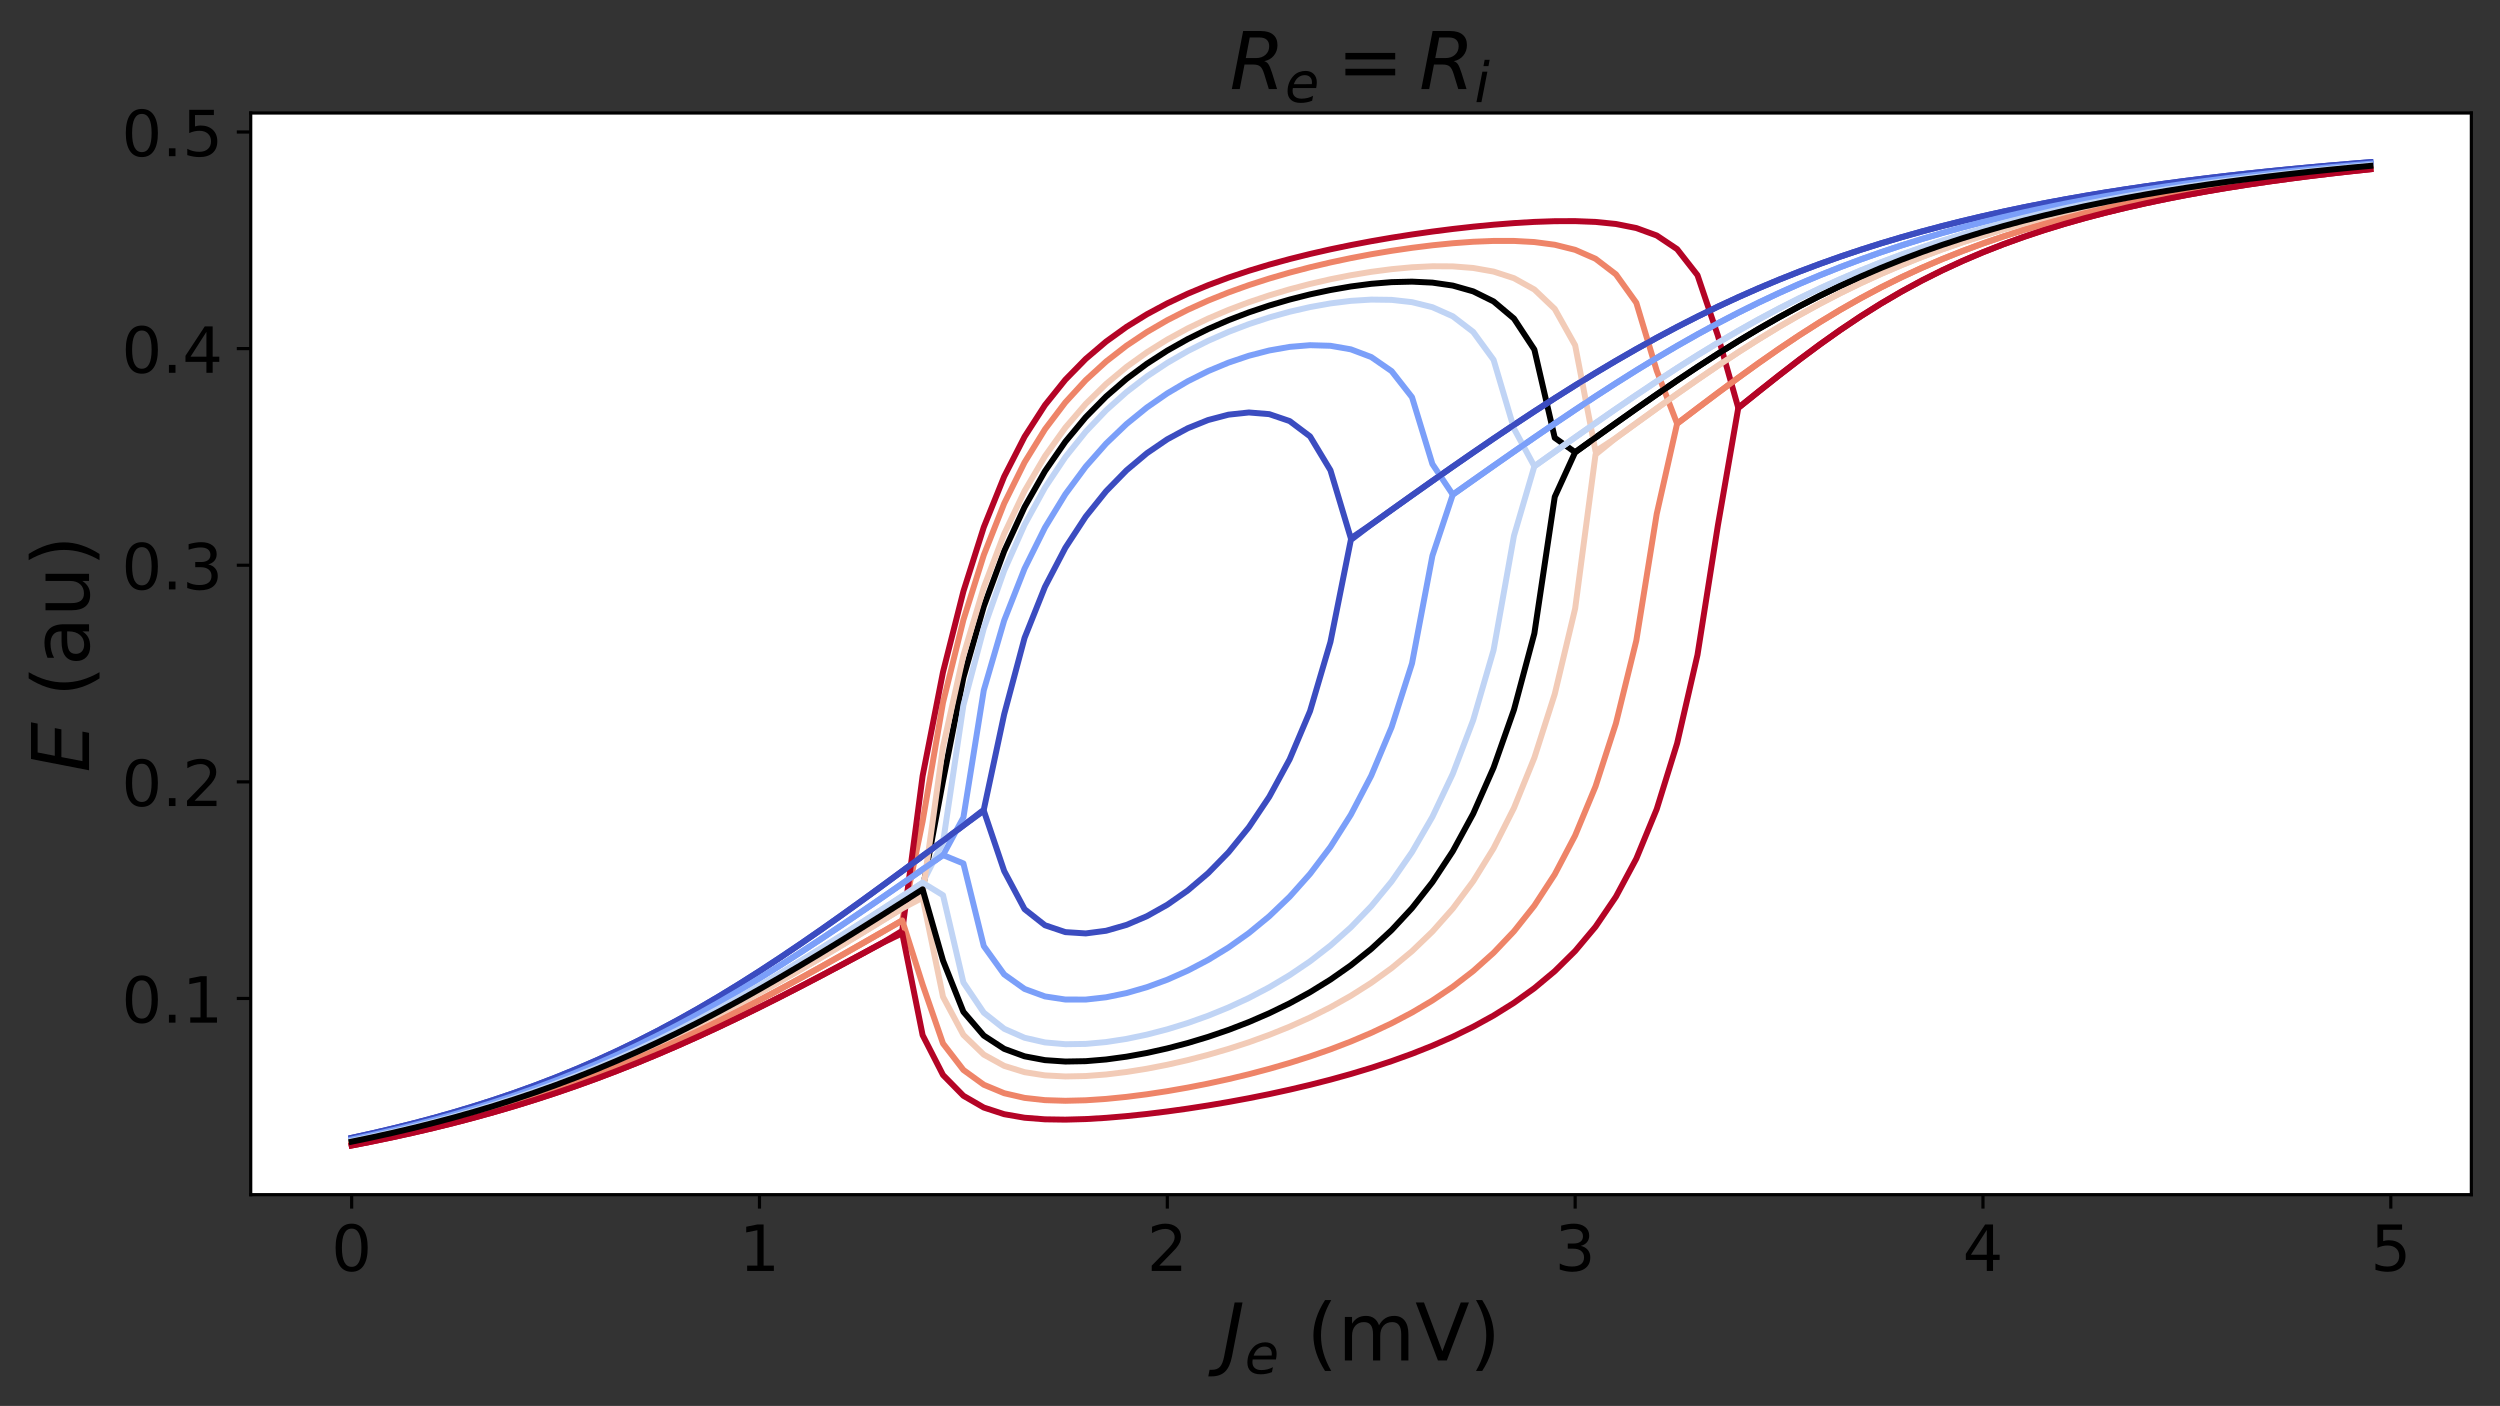 <?xml version="1.0" encoding="utf-8" standalone="no"?>
<!DOCTYPE svg PUBLIC "-//W3C//DTD SVG 1.1//EN"
  "http://www.w3.org/Graphics/SVG/1.1/DTD/svg11.dtd">
<!-- Created with matplotlib (https://matplotlib.org/) -->
<svg height="353.282pt" version="1.1" viewBox="0 0 628.201 353.282" width="628.201pt" xmlns="http://www.w3.org/2000/svg" xmlns:xlink="http://www.w3.org/1999/xlink">
 <rect x="0" y="0" width="628.201" height="353.282" fill="#333333" stroke="none"/>
 <defs>
  <style type="text/css">
*{stroke-linecap:butt;stroke-linejoin:round;}
  </style>
 </defs>
 <g id="figure_1">
  <g id="patch_1">
   <path d="M 0 353.282 
L 628.201 353.282 
L 628.201 0 
L 0 0 
z
" style="fill:none;"/>
  </g>
  <g id="axes_1">
   <g id="patch_2">
    <path d="M 63.001 300.197 
L 621.001 300.197 
L 621.001 28.397 
L 63.001 28.397 
z
" style="fill:#ffffff;"/>
   </g>
   <g id="matplotlib.axis_1">
    <g id="xtick_1">
     <g id="line2d_1">
      <defs>
       <path d="M 0 0 
L 0 3.5 
" id="m7f6b36866e" style="stroke:#000000;stroke-width:0.8;"/>
      </defs>
      <g>
       <use style="stroke:#000000;stroke-width:0.8;" x="88.365" xlink:href="#m7f6b36866e" y="300.197"/>
      </g>
     </g>
     <g id="text_1">
      <!-- 0 -->
      <defs>
       <path d="M 31.781 66.406 
Q 24.172 66.406 20.328 58.906 
Q 16.5 51.422 16.5 36.375 
Q 16.5 21.391 20.328 13.891 
Q 24.172 6.391 31.781 6.391 
Q 39.453 6.391 43.281 13.891 
Q 47.125 21.391 47.125 36.375 
Q 47.125 51.422 43.281 58.906 
Q 39.453 66.406 31.781 66.406 
z
M 31.781 74.219 
Q 44.047 74.219 50.516 64.516 
Q 56.984 54.828 56.984 36.375 
Q 56.984 17.969 50.516 8.266 
Q 44.047 -1.422 31.781 -1.422 
Q 19.531 -1.422 13.062 8.266 
Q 6.594 17.969 6.594 36.375 
Q 6.594 54.828 13.062 64.516 
Q 19.531 74.219 31.781 74.219 
z
" id="DejaVuSans-48"/>
      </defs>
      <g transform="translate(83.275 319.354)scale(0.16 -0.16)">
       <use xlink:href="#DejaVuSans-48"/>
      </g>
     </g>
    </g>
    <g id="xtick_2">
     <g id="line2d_2">
      <g>
       <use style="stroke:#000000;stroke-width:0.8;" x="190.844" xlink:href="#m7f6b36866e" y="300.197"/>
      </g>
     </g>
     <g id="text_2">
      <!-- 1 -->
      <defs>
       <path d="M 12.406 8.297 
L 28.516 8.297 
L 28.516 63.922 
L 10.984 60.406 
L 10.984 69.391 
L 28.422 72.906 
L 38.281 72.906 
L 38.281 8.297 
L 54.391 8.297 
L 54.391 0 
L 12.406 0 
z
" id="DejaVuSans-49"/>
      </defs>
      <g transform="translate(185.754 319.354)scale(0.16 -0.16)">
       <use xlink:href="#DejaVuSans-49"/>
      </g>
     </g>
    </g>
    <g id="xtick_3">
     <g id="line2d_3">
      <g>
       <use style="stroke:#000000;stroke-width:0.8;" x="293.324" xlink:href="#m7f6b36866e" y="300.197"/>
      </g>
     </g>
     <g id="text_3">
      <!-- 2 -->
      <defs>
       <path d="M 19.188 8.297 
L 53.609 8.297 
L 53.609 0 
L 7.328 0 
L 7.328 8.297 
Q 12.938 14.109 22.625 23.891 
Q 32.328 33.688 34.812 36.531 
Q 39.547 41.844 41.422 45.531 
Q 43.312 49.219 43.312 52.781 
Q 43.312 58.594 39.234 62.25 
Q 35.156 65.922 28.609 65.922 
Q 23.969 65.922 18.812 64.312 
Q 13.672 62.703 7.812 59.422 
L 7.812 69.391 
Q 13.766 71.781 18.938 73 
Q 24.125 74.219 28.422 74.219 
Q 39.75 74.219 46.484 68.547 
Q 53.219 62.891 53.219 53.422 
Q 53.219 48.922 51.531 44.891 
Q 49.859 40.875 45.406 35.406 
Q 44.188 33.984 37.641 27.219 
Q 31.109 20.453 19.188 8.297 
z
" id="DejaVuSans-50"/>
      </defs>
      <g transform="translate(288.234 319.354)scale(0.16 -0.16)">
       <use xlink:href="#DejaVuSans-50"/>
      </g>
     </g>
    </g>
    <g id="xtick_4">
     <g id="line2d_4">
      <g>
       <use style="stroke:#000000;stroke-width:0.8;" x="395.803" xlink:href="#m7f6b36866e" y="300.197"/>
      </g>
     </g>
     <g id="text_4">
      <!-- 3 -->
      <defs>
       <path d="M 40.578 39.312 
Q 47.656 37.797 51.625 33 
Q 55.609 28.219 55.609 21.188 
Q 55.609 10.406 48.188 4.484 
Q 40.766 -1.422 27.094 -1.422 
Q 22.516 -1.422 17.656 -0.516 
Q 12.797 0.391 7.625 2.203 
L 7.625 11.719 
Q 11.719 9.328 16.594 8.109 
Q 21.484 6.891 26.812 6.891 
Q 36.078 6.891 40.938 10.547 
Q 45.797 14.203 45.797 21.188 
Q 45.797 27.641 41.281 31.266 
Q 36.766 34.906 28.719 34.906 
L 20.219 34.906 
L 20.219 43.016 
L 29.109 43.016 
Q 36.375 43.016 40.234 45.922 
Q 44.094 48.828 44.094 54.297 
Q 44.094 59.906 40.109 62.906 
Q 36.141 65.922 28.719 65.922 
Q 24.656 65.922 20.016 65.031 
Q 15.375 64.156 9.812 62.312 
L 9.812 71.094 
Q 15.438 72.656 20.344 73.438 
Q 25.25 74.219 29.594 74.219 
Q 40.828 74.219 47.359 69.109 
Q 53.906 64.016 53.906 55.328 
Q 53.906 49.266 50.438 45.094 
Q 46.969 40.922 40.578 39.312 
z
" id="DejaVuSans-51"/>
      </defs>
      <g transform="translate(390.713 319.354)scale(0.16 -0.16)">
       <use xlink:href="#DejaVuSans-51"/>
      </g>
     </g>
    </g>
    <g id="xtick_5">
     <g id="line2d_5">
      <g>
       <use style="stroke:#000000;stroke-width:0.8;" x="498.282" xlink:href="#m7f6b36866e" y="300.197"/>
      </g>
     </g>
     <g id="text_5">
      <!-- 4 -->
      <defs>
       <path d="M 37.797 64.312 
L 12.891 25.391 
L 37.797 25.391 
z
M 35.203 72.906 
L 47.609 72.906 
L 47.609 25.391 
L 58.016 25.391 
L 58.016 17.188 
L 47.609 17.188 
L 47.609 0 
L 37.797 0 
L 37.797 17.188 
L 4.891 17.188 
L 4.891 26.703 
z
" id="DejaVuSans-52"/>
      </defs>
      <g transform="translate(493.192 319.354)scale(0.16 -0.16)">
       <use xlink:href="#DejaVuSans-52"/>
      </g>
     </g>
    </g>
    <g id="xtick_6">
     <g id="line2d_6">
      <g>
       <use style="stroke:#000000;stroke-width:0.8;" x="600.762" xlink:href="#m7f6b36866e" y="300.197"/>
      </g>
     </g>
     <g id="text_6">
      <!-- 5 -->
      <defs>
       <path d="M 10.797 72.906 
L 49.516 72.906 
L 49.516 64.594 
L 19.828 64.594 
L 19.828 46.734 
Q 21.969 47.469 24.109 47.828 
Q 26.266 48.188 28.422 48.188 
Q 40.625 48.188 47.75 41.5 
Q 54.891 34.812 54.891 23.391 
Q 54.891 11.625 47.562 5.094 
Q 40.234 -1.422 26.906 -1.422 
Q 22.312 -1.422 17.547 -0.641 
Q 12.797 0.141 7.719 1.703 
L 7.719 11.625 
Q 12.109 9.234 16.797 8.062 
Q 21.484 6.891 26.703 6.891 
Q 35.156 6.891 40.078 11.328 
Q 45.016 15.766 45.016 23.391 
Q 45.016 31 40.078 35.438 
Q 35.156 39.891 26.703 39.891 
Q 22.75 39.891 18.812 39.016 
Q 14.891 38.141 10.797 36.281 
z
" id="DejaVuSans-53"/>
      </defs>
      <g transform="translate(595.672 319.354)scale(0.16 -0.16)">
       <use xlink:href="#DejaVuSans-53"/>
      </g>
     </g>
    </g>
    <g id="text_7">
     <!-- $J_e$ (mV) -->
     <defs>
      <path d="M 16.703 72.906 
L 26.609 72.906 
L 13.375 5.078 
Q 10.797 -8.156 4.656 -14.078 
Q -1.469 -20.016 -12.5 -20.016 
L -16.406 -20.016 
L -14.797 -11.719 
L -11.719 -11.719 
Q -5.125 -11.719 -1.703 -7.953 
Q 1.703 -4.203 3.516 5.078 
z
" id="DejaVuSans-Oblique-74"/>
      <path d="M 48.094 32.234 
Q 48.25 33.016 48.312 33.844 
Q 48.391 34.672 48.391 35.5 
Q 48.391 41.453 44.891 44.922 
Q 41.406 48.391 35.406 48.391 
Q 28.719 48.391 23.578 44.156 
Q 18.453 39.938 15.828 32.172 
z
M 55.906 25.203 
L 14.109 25.203 
Q 13.812 23.344 13.719 22.266 
Q 13.625 21.188 13.625 20.406 
Q 13.625 13.625 17.797 9.906 
Q 21.969 6.203 29.594 6.203 
Q 35.453 6.203 40.672 7.516 
Q 45.906 8.844 50.391 11.375 
L 48.688 2.484 
Q 43.844 0.531 38.688 -0.438 
Q 33.547 -1.422 28.219 -1.422 
Q 16.844 -1.422 10.719 4.016 
Q 4.594 9.469 4.594 19.484 
Q 4.594 28.031 7.641 35.375 
Q 10.688 42.719 16.609 48.484 
Q 20.406 52.094 25.656 54.047 
Q 30.906 56 36.812 56 
Q 46.094 56 51.578 50.438 
Q 57.078 44.875 57.078 35.5 
Q 57.078 33.25 56.781 30.688 
Q 56.5 28.125 55.906 25.203 
z
" id="DejaVuSans-Oblique-101"/>
      <path id="DejaVuSans-32"/>
      <path d="M 31 75.875 
Q 24.469 64.656 21.281 53.656 
Q 18.109 42.672 18.109 31.391 
Q 18.109 20.125 21.312 9.062 
Q 24.516 -2 31 -13.188 
L 23.188 -13.188 
Q 15.875 -1.703 12.234 9.375 
Q 8.594 20.453 8.594 31.391 
Q 8.594 42.281 12.203 53.312 
Q 15.828 64.359 23.188 75.875 
z
" id="DejaVuSans-40"/>
      <path d="M 52 44.188 
Q 55.375 50.25 60.062 53.125 
Q 64.75 56 71.094 56 
Q 79.641 56 84.281 50.016 
Q 88.922 44.047 88.922 33.016 
L 88.922 0 
L 79.891 0 
L 79.891 32.719 
Q 79.891 40.578 77.094 44.375 
Q 74.312 48.188 68.609 48.188 
Q 61.625 48.188 57.562 43.547 
Q 53.516 38.922 53.516 30.906 
L 53.516 0 
L 44.484 0 
L 44.484 32.719 
Q 44.484 40.625 41.703 44.406 
Q 38.922 48.188 33.109 48.188 
Q 26.219 48.188 22.156 43.531 
Q 18.109 38.875 18.109 30.906 
L 18.109 0 
L 9.078 0 
L 9.078 54.688 
L 18.109 54.688 
L 18.109 46.188 
Q 21.188 51.219 25.484 53.609 
Q 29.781 56 35.688 56 
Q 41.656 56 45.828 52.969 
Q 50 49.953 52 44.188 
z
" id="DejaVuSans-109"/>
      <path d="M 28.609 0 
L 0.781 72.906 
L 11.078 72.906 
L 34.188 11.531 
L 57.328 72.906 
L 67.578 72.906 
L 39.797 0 
z
" id="DejaVuSans-86"/>
      <path d="M 8.016 75.875 
L 15.828 75.875 
Q 23.141 64.359 26.781 53.312 
Q 30.422 42.281 30.422 31.391 
Q 30.422 20.453 26.781 9.375 
Q 23.141 -1.703 15.828 -13.188 
L 8.016 -13.188 
Q 14.5 -2 17.703 9.062 
Q 20.906 20.125 20.906 31.391 
Q 20.906 42.672 17.703 53.656 
Q 14.5 64.656 8.016 75.875 
z
" id="DejaVuSans-41"/>
     </defs>
     <g transform="translate(306.901 341.882)scale(0.2 -0.2)">
      <use transform="translate(0 0.125)" xlink:href="#DejaVuSans-Oblique-74"/>
      <use transform="translate(29.492 -16.281)scale(0.7)" xlink:href="#DejaVuSans-Oblique-101"/>
      <use transform="translate(75.293 0.125)" xlink:href="#DejaVuSans-32"/>
      <use transform="translate(107.08 0.125)" xlink:href="#DejaVuSans-40"/>
      <use transform="translate(146.094 0.125)" xlink:href="#DejaVuSans-109"/>
      <use transform="translate(243.506 0.125)" xlink:href="#DejaVuSans-86"/>
      <use transform="translate(311.914 0.125)" xlink:href="#DejaVuSans-41"/>
     </g>
    </g>
   </g>
   <g id="matplotlib.axis_2">
    <g id="ytick_1">
     <g id="line2d_7">
      <defs>
       <path d="M 0 0 
L -3.5 0 
" id="mbf0930f984" style="stroke:#000000;stroke-width:0.8;"/>
      </defs>
      <g>
       <use style="stroke:#000000;stroke-width:0.8;" x="63.001" xlink:href="#mbf0930f984" y="250.894"/>
      </g>
     </g>
     <g id="text_8">
      <!-- 0.1 -->
      <defs>
       <path d="M 10.688 12.406 
L 21 12.406 
L 21 0 
L 10.688 0 
z
" id="DejaVuSans-46"/>
      </defs>
      <g transform="translate(30.556 256.972)scale(0.16 -0.16)">
       <use xlink:href="#DejaVuSans-48"/>
       <use x="63.623" xlink:href="#DejaVuSans-46"/>
       <use x="95.41" xlink:href="#DejaVuSans-49"/>
      </g>
     </g>
    </g>
    <g id="ytick_2">
     <g id="line2d_8">
      <g>
       <use style="stroke:#000000;stroke-width:0.8;" x="63.001" xlink:href="#mbf0930f984" y="196.462"/>
      </g>
     </g>
     <g id="text_9">
      <!-- 0.2 -->
      <g transform="translate(30.556 202.541)scale(0.16 -0.16)">
       <use xlink:href="#DejaVuSans-48"/>
       <use x="63.623" xlink:href="#DejaVuSans-46"/>
       <use x="95.41" xlink:href="#DejaVuSans-50"/>
      </g>
     </g>
    </g>
    <g id="ytick_3">
     <g id="line2d_9">
      <g>
       <use style="stroke:#000000;stroke-width:0.8;" x="63.001" xlink:href="#mbf0930f984" y="142.031"/>
      </g>
     </g>
     <g id="text_10">
      <!-- 0.3 -->
      <g transform="translate(30.556 148.11)scale(0.16 -0.16)">
       <use xlink:href="#DejaVuSans-48"/>
       <use x="63.623" xlink:href="#DejaVuSans-46"/>
       <use x="95.41" xlink:href="#DejaVuSans-51"/>
      </g>
     </g>
    </g>
    <g id="ytick_4">
     <g id="line2d_10">
      <g>
       <use style="stroke:#000000;stroke-width:0.8;" x="63.001" xlink:href="#mbf0930f984" y="87.6"/>
      </g>
     </g>
     <g id="text_11">
      <!-- 0.4 -->
      <g transform="translate(30.556 93.679)scale(0.16 -0.16)">
       <use xlink:href="#DejaVuSans-48"/>
       <use x="63.623" xlink:href="#DejaVuSans-46"/>
       <use x="95.41" xlink:href="#DejaVuSans-52"/>
      </g>
     </g>
    </g>
    <g id="ytick_5">
     <g id="line2d_11">
      <g>
       <use style="stroke:#000000;stroke-width:0.8;" x="63.001" xlink:href="#mbf0930f984" y="33.169"/>
      </g>
     </g>
     <g id="text_12">
      <!-- 0.5 -->
      <g transform="translate(30.556 39.248)scale(0.16 -0.16)">
       <use xlink:href="#DejaVuSans-48"/>
       <use x="63.623" xlink:href="#DejaVuSans-46"/>
       <use x="95.41" xlink:href="#DejaVuSans-53"/>
      </g>
     </g>
    </g>
    <g id="text_13">
     <!-- $E$ (au) -->
     <defs>
      <path d="M 16.891 72.906 
L 62.984 72.906 
L 61.375 64.594 
L 25.094 64.594 
L 20.906 43.016 
L 55.719 43.016 
L 54.109 34.719 
L 19.281 34.719 
L 14.203 8.297 
L 51.312 8.297 
L 49.703 0 
L 2.688 0 
z
" id="DejaVuSans-Oblique-69"/>
      <path d="M 34.281 27.484 
Q 23.391 27.484 19.188 25 
Q 14.984 22.516 14.984 16.5 
Q 14.984 11.719 18.141 8.906 
Q 21.297 6.109 26.703 6.109 
Q 34.188 6.109 38.703 11.406 
Q 43.219 16.703 43.219 25.484 
L 43.219 27.484 
z
M 52.203 31.203 
L 52.203 0 
L 43.219 0 
L 43.219 8.297 
Q 40.141 3.328 35.547 0.953 
Q 30.953 -1.422 24.312 -1.422 
Q 15.922 -1.422 10.953 3.297 
Q 6 8.016 6 15.922 
Q 6 25.141 12.172 29.828 
Q 18.359 34.516 30.609 34.516 
L 43.219 34.516 
L 43.219 35.406 
Q 43.219 41.609 39.141 45 
Q 35.062 48.391 27.688 48.391 
Q 23 48.391 18.547 47.266 
Q 14.109 46.141 10.016 43.891 
L 10.016 52.203 
Q 14.938 54.109 19.578 55.047 
Q 24.219 56 28.609 56 
Q 40.484 56 46.344 49.844 
Q 52.203 43.703 52.203 31.203 
z
" id="DejaVuSans-97"/>
      <path d="M 8.5 21.578 
L 8.5 54.688 
L 17.484 54.688 
L 17.484 21.922 
Q 17.484 14.156 20.5 10.266 
Q 23.531 6.391 29.594 6.391 
Q 36.859 6.391 41.078 11.031 
Q 45.312 15.672 45.312 23.688 
L 45.312 54.688 
L 54.297 54.688 
L 54.297 0 
L 45.312 0 
L 45.312 8.406 
Q 42.047 3.422 37.719 1 
Q 33.406 -1.422 27.688 -1.422 
Q 18.266 -1.422 13.375 4.438 
Q 8.5 10.297 8.5 21.578 
z
M 31.109 56 
z
" id="DejaVuSans-117"/>
     </defs>
     <g transform="translate(22.397 194.097)rotate(-90)scale(0.2 -0.2)">
      <use transform="translate(0 0.125)" xlink:href="#DejaVuSans-Oblique-69"/>
      <use transform="translate(63.184 0.125)" xlink:href="#DejaVuSans-32"/>
      <use transform="translate(94.971 0.125)" xlink:href="#DejaVuSans-40"/>
      <use transform="translate(133.984 0.125)" xlink:href="#DejaVuSans-97"/>
      <use transform="translate(195.264 0.125)" xlink:href="#DejaVuSans-117"/>
      <use transform="translate(258.643 0.125)" xlink:href="#DejaVuSans-41"/>
     </g>
    </g>
   </g>
   <g id="line2d_12">
    <path clip-path="url(#pc7393e8e75)" d="M 88.365 286.878 
L 93.489 285.809 
L 98.613 284.674 
L 103.737 283.468 
L 108.861 282.187 
L 113.985 280.827 
L 119.109 279.383 
L 124.233 277.85 
L 129.357 276.225 
L 134.481 274.502 
L 139.605 272.678 
L 144.729 270.75 
L 149.852 268.714 
L 154.976 266.569 
L 160.1 264.314 
L 165.224 261.948 
L 170.348 259.474 
L 175.472 256.894 
L 180.596 254.213 
L 185.72 251.436 
L 190.844 248.57 
L 195.968 245.623 
L 201.092 242.604 
L 206.216 239.522 
L 211.34 236.385 
L 216.464 233.203 
L 221.588 229.984 
L 226.712 226.736 
L 231.836 223.457 
L 236.96 196.199 
L 242.084 170.261 
L 247.208 152.383 
L 252.332 138.499 
L 257.456 127.4 
L 262.58 118.391 
L 267.704 110.985 
L 272.828 104.82 
L 277.952 99.625 
L 283.076 95.2 
L 288.2 91.393 
L 293.324 88.091 
L 298.448 85.209 
L 303.571 82.68 
L 308.695 80.454 
L 313.819 78.494 
L 318.943 76.772 
L 324.067 75.268 
L 329.191 73.971 
L 334.315 72.876 
L 339.439 71.986 
L 344.563 71.317 
L 349.687 70.896 
L 354.811 70.77 
L 359.935 71.016 
L 365.059 71.76 
L 370.183 73.214 
L 375.307 75.742 
L 380.431 80.05 
L 385.555 87.842 
L 390.679 110.014 
L 395.803 113.638 
L 400.927 109.959 
L 406.051 106.302 
L 411.175 102.681 
L 416.299 99.114 
L 421.423 95.616 
L 426.547 92.206 
L 431.671 88.898 
L 436.795 85.709 
L 441.919 82.649 
L 447.043 79.729 
L 452.167 76.953 
L 457.291 74.325 
L 462.414 71.846 
L 467.538 69.513 
L 472.662 67.322 
L 477.786 65.268 
L 482.91 63.344 
L 488.034 61.545 
L 493.158 59.862 
L 498.282 58.288 
L 503.406 56.817 
L 508.53 55.441 
L 513.654 54.154 
L 518.778 52.95 
L 523.902 51.822 
L 529.026 50.766 
L 534.15 49.776 
L 539.274 48.848 
L 544.398 47.977 
L 549.522 47.16 
L 554.646 46.392 
L 559.77 45.67 
L 564.894 44.991 
L 570.018 44.353 
L 575.142 43.751 
L 580.266 43.185 
L 585.39 42.652 
L 590.514 42.149 
L 595.638 41.675 
" style="fill:none;stroke:#000000;stroke-linecap:square;stroke-width:1.5;"/>
   </g>
   <g id="line2d_13">
    <path clip-path="url(#pc7393e8e75)" d="M 88.365 285.918 
L 93.489 284.787 
L 98.613 283.585 
L 103.737 282.306 
L 108.861 280.945 
L 113.985 279.497 
L 119.109 277.957 
L 124.233 276.319 
L 129.357 274.577 
L 134.481 272.725 
L 139.605 270.758 
L 144.729 268.67 
L 149.852 266.457 
L 154.976 264.114 
L 160.1 261.64 
L 165.224 259.031 
L 170.348 256.288 
L 175.472 253.412 
L 180.596 250.406 
L 185.72 247.276 
L 190.844 244.029 
L 195.968 240.673 
L 201.092 237.22 
L 206.216 233.68 
L 211.34 230.065 
L 216.464 226.387 
L 221.588 222.657 
L 226.712 218.888 
L 231.836 215.087 
L 236.96 211.266 
L 242.084 207.429 
L 247.208 203.464 
L 252.332 179.481 
L 257.456 160.284 
L 262.58 147.457 
L 267.704 137.644 
L 272.828 129.807 
L 277.952 123.424 
L 283.076 118.181 
L 288.2 113.877 
L 293.324 110.38 
L 298.448 107.614 
L 303.571 105.547 
L 308.695 104.198 
L 313.819 103.646 
L 318.943 104.065 
L 324.067 105.807 
L 329.191 109.659 
L 334.315 118.166 
L 339.439 135.262 
L 344.563 131.78 
L 349.687 128.108 
L 354.811 124.46 
L 359.935 120.84 
L 365.059 117.253 
L 370.183 113.706 
L 375.307 110.206 
L 380.431 106.762 
L 385.555 103.381 
L 390.679 100.072 
L 395.803 96.843 
L 400.927 93.703 
L 406.051 90.658 
L 411.175 87.715 
L 416.299 84.879 
L 421.423 82.156 
L 426.547 79.547 
L 431.671 77.054 
L 436.795 74.678 
L 441.919 72.418 
L 447.043 70.273 
L 452.167 68.239 
L 457.291 66.313 
L 462.414 64.492 
L 467.538 62.771 
L 472.662 61.147 
L 477.786 59.614 
L 482.91 58.168 
L 488.034 56.804 
L 493.158 55.519 
L 498.282 54.307 
L 503.406 53.164 
L 508.53 52.087 
L 513.654 51.071 
L 518.778 50.113 
L 523.902 49.209 
L 529.026 48.356 
L 534.15 47.552 
L 539.274 46.792 
L 544.398 46.075 
L 549.522 45.398 
L 554.646 44.759 
L 559.77 44.154 
L 564.894 43.583 
L 570.018 43.043 
L 575.142 42.533 
L 580.266 42.05 
L 585.39 41.593 
L 590.514 41.161 
L 595.638 40.751 
" style="fill:none;stroke:#3b4cc0;stroke-linecap:square;stroke-width:1.5;"/>
   </g>
   <g id="line2d_14">
    <path clip-path="url(#pc7393e8e75)" d="M 88.365 286.3 
L 93.489 285.193 
L 98.613 284.017 
L 103.737 282.767 
L 108.861 281.437 
L 113.985 280.023 
L 119.109 278.52 
L 124.233 276.923 
L 129.357 275.226 
L 134.481 273.424 
L 139.605 271.513 
L 144.729 269.487 
L 149.852 267.343 
L 154.976 265.078 
L 160.1 262.689 
L 165.224 260.176 
L 170.348 257.54 
L 175.472 254.781 
L 180.596 251.906 
L 185.72 248.917 
L 190.844 245.825 
L 195.968 242.635 
L 201.092 239.359 
L 206.216 236.007 
L 211.34 232.589 
L 216.464 229.115 
L 221.588 225.597 
L 226.712 222.043 
L 231.836 218.462 
L 236.96 214.861 
L 242.084 205.419 
L 247.208 173.45 
L 252.332 155.905 
L 257.456 142.873 
L 262.58 132.563 
L 267.704 124.181 
L 272.828 117.249 
L 277.952 111.448 
L 283.076 106.548 
L 288.2 102.384 
L 293.324 98.836 
L 298.448 95.813 
L 303.571 93.256 
L 308.695 91.123 
L 313.819 89.393 
L 318.943 88.066 
L 324.067 87.164 
L 329.191 86.74 
L 334.315 86.89 
L 339.439 87.782 
L 344.563 89.714 
L 349.687 93.26 
L 354.811 99.809 
L 359.935 116.61 
L 365.059 124.289 
L 370.183 120.665 
L 375.307 117.06 
L 380.431 113.48 
L 385.555 109.934 
L 390.679 106.431 
L 395.803 102.982 
L 400.927 99.598 
L 406.051 96.29 
L 411.175 93.068 
L 416.299 89.944 
L 421.423 86.925 
L 426.547 84.019 
L 431.671 81.232 
L 436.795 78.569 
L 441.919 76.031 
L 447.043 73.62 
L 452.167 71.333 
L 457.291 69.17 
L 462.414 67.127 
L 467.538 65.2 
L 472.662 63.384 
L 477.786 61.675 
L 482.91 60.066 
L 488.034 58.554 
L 493.158 57.131 
L 498.282 55.794 
L 503.406 54.536 
L 508.53 53.354 
L 513.654 52.242 
L 518.778 51.196 
L 523.902 50.212 
L 529.026 49.286 
L 534.15 48.413 
L 539.274 47.592 
L 544.398 46.818 
L 549.522 46.089 
L 554.646 45.402 
L 559.77 44.753 
L 564.894 44.142 
L 570.018 43.564 
L 575.142 43.019 
L 580.266 42.504 
L 585.39 42.018 
L 590.514 41.558 
L 595.638 41.124 
" style="fill:none;stroke:#7b9ff9;stroke-linecap:square;stroke-width:1.5;"/>
   </g>
   <g id="line2d_15">
    <path clip-path="url(#pc7393e8e75)" d="M 88.365 286.685 
L 93.489 285.603 
L 98.613 284.454 
L 103.737 283.233 
L 108.861 281.936 
L 113.985 280.558 
L 119.109 279.093 
L 124.233 277.539 
L 129.357 275.889 
L 134.481 274.14 
L 139.605 272.286 
L 144.729 270.325 
L 149.852 268.253 
L 154.976 266.068 
L 160.1 263.767 
L 165.224 261.353 
L 170.348 258.824 
L 175.472 256.185 
L 180.596 253.439 
L 185.72 250.592 
L 190.844 247.652 
L 195.968 244.626 
L 201.092 241.522 
L 206.216 238.352 
L 211.34 235.124 
L 216.464 231.847 
L 221.588 228.531 
L 226.712 225.183 
L 231.836 221.811 
L 236.96 211.699 
L 242.084 177.232 
L 247.208 157.916 
L 252.332 143.38 
L 257.456 131.86 
L 262.58 122.529 
L 267.704 114.859 
L 272.828 108.472 
L 277.952 103.092 
L 283.076 98.512 
L 288.2 94.58 
L 293.324 91.18 
L 298.448 88.225 
L 303.571 85.649 
L 308.695 83.402 
L 313.819 81.449 
L 318.943 79.766 
L 324.067 78.337 
L 329.191 77.16 
L 334.315 76.24 
L 339.439 75.601 
L 344.563 75.282 
L 349.687 75.352 
L 354.811 75.927 
L 359.935 77.193 
L 365.059 79.479 
L 370.183 83.402 
L 375.307 90.412 
L 380.431 107.7 
L 385.555 117.172 
L 390.679 113.528 
L 395.803 109.902 
L 400.927 106.305 
L 406.051 102.752 
L 411.175 99.256 
L 416.299 95.831 
L 421.423 92.493 
L 426.547 89.256 
L 431.671 86.131 
L 436.795 83.129 
L 441.919 80.258 
L 447.043 77.523 
L 452.167 74.928 
L 457.291 72.472 
L 462.414 70.154 
L 467.538 67.972 
L 472.662 65.92 
L 477.786 63.994 
L 482.91 62.187 
L 488.034 60.493 
L 493.158 58.906 
L 498.282 57.418 
L 503.406 56.025 
L 508.53 54.719 
L 513.654 53.495 
L 518.778 52.348 
L 523.902 51.271 
L 529.026 50.261 
L 534.15 49.313 
L 539.274 48.423 
L 544.398 47.586 
L 549.522 46.799 
L 554.646 46.059 
L 559.77 45.363 
L 564.894 44.707 
L 570.018 44.09 
L 575.142 43.508 
L 580.266 42.959 
L 585.39 42.442 
L 590.514 41.954 
L 595.638 41.493 
" style="fill:none;stroke:#c0d4f5;stroke-linecap:square;stroke-width:1.5;"/>
   </g>
   <g id="line2d_16">
    <path clip-path="url(#pc7393e8e75)" d="M 88.365 287.071 
L 93.489 286.015 
L 98.613 284.894 
L 103.737 283.703 
L 108.861 282.439 
L 113.985 281.097 
L 119.109 279.673 
L 124.233 278.163 
L 129.357 276.562 
L 134.481 274.866 
L 139.605 273.073 
L 144.729 271.178 
L 149.852 269.179 
L 154.976 267.074 
L 160.1 264.863 
L 165.224 262.547 
L 170.348 260.127 
L 175.472 257.606 
L 180.596 254.988 
L 185.72 252.28 
L 190.844 249.488 
L 195.968 246.619 
L 201.092 243.682 
L 206.216 240.686 
L 211.34 237.639 
L 216.464 234.549 
L 221.588 231.424 
L 226.712 228.272 
L 231.836 224.629 
L 236.96 187.621 
L 242.084 164.668 
L 247.208 147.605 
L 252.332 134.152 
L 257.456 123.369 
L 262.58 114.626 
L 267.704 107.452 
L 272.828 101.489 
L 277.952 96.471 
L 283.076 92.196 
L 288.2 88.517 
L 293.324 85.321 
L 298.448 82.523 
L 303.571 80.058 
L 308.695 77.877 
L 313.819 75.942 
L 318.943 74.222 
L 324.067 72.697 
L 329.191 71.35 
L 334.315 70.171 
L 339.439 69.157 
L 344.563 68.309 
L 349.687 67.637 
L 354.811 67.158 
L 359.935 66.907 
L 365.059 66.936 
L 370.183 67.334 
L 375.307 68.242 
L 380.431 69.904 
L 385.555 72.749 
L 390.679 77.631 
L 395.803 86.771 
L 400.927 113.4 
L 406.051 110.057 
L 411.175 106.329 
L 416.299 102.631 
L 421.423 98.981 
L 426.547 95.399 
L 431.671 91.905 
L 436.795 88.519 
L 441.919 85.257 
L 447.043 82.133 
L 452.167 79.158 
L 457.291 76.339 
L 462.414 73.678 
L 467.538 71.176 
L 472.662 68.828 
L 477.786 66.631 
L 482.91 64.577 
L 488.034 62.659 
L 493.158 60.87 
L 498.282 59.201 
L 503.406 57.644 
L 508.53 56.192 
L 513.654 54.836 
L 518.778 53.57 
L 523.902 52.388 
L 529.026 51.282 
L 534.15 50.248 
L 539.274 49.28 
L 544.398 48.373 
L 549.522 47.523 
L 554.646 46.725 
L 559.77 45.977 
L 564.894 45.274 
L 570.018 44.614 
L 575.142 43.993 
L 580.266 43.409 
L 585.39 42.859 
L 590.514 42.341 
L 595.638 41.853 
" style="fill:none;stroke:#f2cbb7;stroke-linecap:square;stroke-width:1.5;"/>
   </g>
   <g id="line2d_17">
    <path clip-path="url(#pc7393e8e75)" d="M 88.365 287.457 
L 93.489 286.427 
L 98.613 285.335 
L 103.737 284.175 
L 108.861 282.945 
L 113.985 281.64 
L 119.109 280.257 
L 124.233 278.792 
L 129.357 277.24 
L 134.481 275.6 
L 139.605 273.866 
L 144.729 272.038 
L 149.852 270.112 
L 154.976 268.089 
L 160.1 265.967 
L 165.224 263.749 
L 170.348 261.435 
L 175.472 259.03 
L 180.596 256.537 
L 185.72 253.963 
L 190.844 251.313 
L 195.968 248.596 
L 201.092 245.818 
L 206.216 242.987 
L 211.34 240.111 
L 216.464 237.197 
L 221.588 234.253 
L 226.712 231.283 
L 231.836 206.404 
L 236.96 176.54 
L 242.084 155.769 
L 247.208 139.466 
L 252.332 126.511 
L 257.456 116.178 
L 262.58 107.87 
L 267.704 101.105 
L 272.828 95.517 
L 277.952 90.833 
L 283.076 86.854 
L 288.2 83.432 
L 293.324 80.457 
L 298.448 77.846 
L 303.571 75.537 
L 308.695 73.482 
L 313.819 71.643 
L 318.943 69.991 
L 324.067 68.502 
L 329.191 67.159 
L 334.315 65.949 
L 339.439 64.86 
L 344.563 63.887 
L 349.687 63.024 
L 354.811 62.273 
L 359.935 61.636 
L 365.059 61.122 
L 370.183 60.748 
L 375.307 60.54 
L 380.431 60.542 
L 385.555 60.823 
L 390.679 61.501 
L 395.803 62.779 
L 400.927 65.024 
L 406.051 68.936 
L 411.175 76.087 
L 416.299 93.136 
L 421.423 106.454 
L 426.547 102.564 
L 431.671 98.711 
L 436.795 94.922 
L 441.919 91.227 
L 447.043 87.652 
L 452.167 84.22 
L 457.291 80.951 
L 462.414 77.857 
L 467.538 74.947 
L 472.662 72.221 
L 477.786 69.677 
L 482.91 67.309 
L 488.034 65.11 
L 493.158 63.068 
L 498.282 61.174 
L 503.406 59.418 
L 508.53 57.788 
L 513.654 56.275 
L 518.778 54.869 
L 523.902 53.563 
L 529.026 52.347 
L 534.15 51.215 
L 539.274 50.159 
L 544.398 49.174 
L 549.522 48.255 
L 554.646 47.395 
L 559.77 46.59 
L 564.894 45.837 
L 570.018 45.131 
L 575.142 44.469 
L 580.266 43.848 
L 585.39 43.264 
L 590.514 42.716 
L 595.638 42.2 
" style="fill:none;stroke:#ee8468;stroke-linecap:square;stroke-width:1.5;"/>
   </g>
   <g id="line2d_18">
    <path clip-path="url(#pc7393e8e75)" d="M 88.365 287.842 
L 93.489 286.839 
L 98.613 285.775 
L 103.737 284.647 
L 108.861 283.451 
L 113.985 282.184 
L 119.109 280.842 
L 124.233 279.422 
L 129.357 277.921 
L 134.481 276.335 
L 139.605 274.662 
L 144.729 272.9 
L 149.852 271.048 
L 154.976 269.104 
L 160.1 267.071 
L 165.224 264.948 
L 170.348 262.738 
L 175.472 260.445 
L 180.596 258.073 
L 185.72 255.627 
L 190.844 253.114 
L 195.968 250.54 
L 201.092 247.912 
L 206.216 245.237 
L 211.34 242.522 
L 216.464 239.774 
L 221.588 236.998 
L 226.712 233.904 
L 231.836 194.984 
L 236.96 168.861 
L 242.084 148.599 
L 247.208 132.464 
L 252.332 119.74 
L 257.456 109.734 
L 262.58 101.799 
L 267.704 95.413 
L 272.828 90.182 
L 277.952 85.824 
L 283.076 82.135 
L 288.2 78.97 
L 293.324 76.22 
L 298.448 73.806 
L 303.571 71.668 
L 308.695 69.759 
L 313.819 68.045 
L 318.943 66.497 
L 324.067 65.094 
L 329.191 63.816 
L 334.315 62.651 
L 339.439 61.586 
L 344.563 60.613 
L 349.687 59.726 
L 354.811 58.919 
L 359.935 58.19 
L 365.059 57.537 
L 370.183 56.961 
L 375.307 56.467 
L 380.431 56.062 
L 385.555 55.76 
L 390.679 55.582 
L 395.803 55.564 
L 400.927 55.764 
L 406.051 56.283 
L 411.175 57.303 
L 416.299 59.173 
L 421.423 62.598 
L 426.547 69.151 
L 431.671 84.34 
L 436.795 102.495 
L 441.919 98.378 
L 447.043 94.323 
L 452.167 90.371 
L 457.291 86.562 
L 462.414 82.928 
L 467.538 79.494 
L 472.662 76.276 
L 477.786 73.278 
L 482.91 70.5 
L 488.034 67.934 
L 493.158 65.568 
L 498.282 63.388 
L 503.406 61.381 
L 508.53 59.533 
L 513.654 57.828 
L 518.778 56.256 
L 523.902 54.803 
L 529.026 53.459 
L 534.15 52.215 
L 539.274 51.06 
L 544.398 49.988 
L 549.522 48.991 
L 554.646 48.063 
L 559.77 47.198 
L 564.894 46.39 
L 570.018 45.636 
L 575.142 44.931 
L 580.266 44.271 
L 585.39 43.652 
L 590.514 43.072 
L 595.638 42.528 
" style="fill:none;stroke:#b40426;stroke-linecap:square;stroke-width:1.5;"/>
   </g>
   <g id="line2d_19">
    <path clip-path="url(#pc7393e8e75)" d="M 88.365 285.918 
L 93.489 284.787 
L 98.613 283.585 
L 103.737 282.306 
L 108.861 280.945 
L 113.985 279.497 
L 119.109 277.957 
L 124.233 276.319 
L 129.357 274.577 
L 134.481 272.725 
L 139.605 270.758 
L 144.729 268.67 
L 149.852 266.457 
L 154.976 264.114 
L 160.1 261.64 
L 165.224 259.031 
L 170.348 256.288 
L 175.472 253.412 
L 180.596 250.406 
L 185.72 247.276 
L 190.844 244.029 
L 195.968 240.673 
L 201.092 237.22 
L 206.216 233.68 
L 211.34 230.065 
L 216.464 226.387 
L 221.588 222.657 
L 226.712 218.888 
L 231.836 215.087 
L 236.96 211.266 
L 242.084 207.43 
L 247.208 203.713 
L 252.332 218.868 
L 257.456 228.463 
L 262.58 232.498 
L 267.704 234.223 
L 272.828 234.552 
L 277.952 233.882 
L 283.076 232.407 
L 288.2 230.219 
L 293.324 227.345 
L 298.448 223.765 
L 303.571 219.411 
L 308.695 214.171 
L 313.819 207.867 
L 318.943 200.224 
L 324.067 190.79 
L 329.191 178.689 
L 334.315 161.309 
L 339.439 135.683 
L 344.563 131.78 
L 349.687 128.109 
L 354.811 124.46 
L 359.935 120.84 
L 365.059 117.253 
L 370.183 113.706 
L 375.307 110.206 
L 380.431 106.762 
L 385.555 103.381 
L 390.679 100.072 
L 395.803 96.843 
L 400.927 93.703 
L 406.051 90.658 
L 411.175 87.715 
L 416.299 84.879 
L 421.423 82.156 
L 426.547 79.547 
L 431.671 77.054 
L 436.795 74.678 
L 441.919 72.418 
L 447.043 70.273 
L 452.167 68.239 
L 457.291 66.313 
L 462.414 64.492 
L 467.538 62.771 
L 472.662 61.147 
L 477.786 59.614 
L 482.91 58.168 
L 488.034 56.804 
L 493.158 55.519 
L 498.282 54.307 
L 503.406 53.164 
L 508.53 52.087 
L 513.654 51.071 
L 518.778 50.113 
L 523.902 49.209 
L 529.026 48.356 
L 534.15 47.552 
L 539.274 46.792 
L 544.398 46.075 
L 549.522 45.398 
L 554.646 44.759 
L 559.77 44.154 
L 564.894 43.583 
L 570.018 43.043 
L 575.142 42.533 
L 580.266 42.05 
L 585.39 41.593 
L 590.514 41.161 
L 595.638 40.751 
" style="fill:none;stroke:#3b4cc0;stroke-linecap:square;stroke-width:1.5;"/>
   </g>
   <g id="line2d_20">
    <path clip-path="url(#pc7393e8e75)" d="M 88.365 286.3 
L 93.489 285.193 
L 98.613 284.017 
L 103.737 282.767 
L 108.861 281.437 
L 113.985 280.023 
L 119.109 278.52 
L 124.233 276.923 
L 129.357 275.226 
L 134.481 273.424 
L 139.605 271.513 
L 144.729 269.487 
L 149.852 267.343 
L 154.976 265.078 
L 160.1 262.689 
L 165.224 260.176 
L 170.348 257.54 
L 175.472 254.781 
L 180.596 251.906 
L 185.72 248.917 
L 190.844 245.825 
L 195.968 242.635 
L 201.092 239.359 
L 206.216 236.007 
L 211.34 232.589 
L 216.464 229.115 
L 221.588 225.597 
L 226.712 222.043 
L 231.836 218.462 
L 236.96 214.862 
L 242.084 216.969 
L 247.208 237.738 
L 252.332 244.855 
L 257.456 248.501 
L 262.58 250.382 
L 267.704 251.162 
L 272.828 251.171 
L 277.952 250.594 
L 283.076 249.537 
L 288.2 248.055 
L 293.324 246.177 
L 298.448 243.904 
L 303.571 241.219 
L 308.695 238.087 
L 313.819 234.452 
L 318.943 230.236 
L 324.067 225.331 
L 329.191 219.59 
L 334.315 212.815 
L 339.439 204.727 
L 344.563 194.92 
L 349.687 182.724 
L 354.811 166.705 
L 359.935 139.661 
L 365.059 124.289 
L 370.183 120.666 
L 375.307 117.06 
L 380.431 113.48 
L 385.555 109.934 
L 390.679 106.431 
L 395.803 102.982 
L 400.927 99.598 
L 406.051 96.29 
L 411.175 93.068 
L 416.299 89.944 
L 421.423 86.925 
L 426.547 84.019 
L 431.671 81.232 
L 436.795 78.569 
L 441.919 76.031 
L 447.043 73.62 
L 452.167 71.333 
L 457.291 69.17 
L 462.414 67.127 
L 467.538 65.2 
L 472.662 63.384 
L 477.786 61.675 
L 482.91 60.066 
L 488.034 58.554 
L 493.158 57.131 
L 498.282 55.794 
L 503.406 54.536 
L 508.53 53.354 
L 513.654 52.242 
L 518.778 51.196 
L 523.902 50.212 
L 529.026 49.286 
L 534.15 48.413 
L 539.274 47.592 
L 544.398 46.818 
L 549.522 46.089 
L 554.646 45.402 
L 559.77 44.753 
L 564.894 44.142 
L 570.018 43.564 
L 575.142 43.019 
L 580.266 42.504 
L 585.39 42.018 
L 590.514 41.558 
L 595.638 41.124 
" style="fill:none;stroke:#7b9ff9;stroke-linecap:square;stroke-width:1.5;"/>
   </g>
   <g id="line2d_21">
    <path clip-path="url(#pc7393e8e75)" d="M 88.365 286.685 
L 93.489 285.603 
L 98.613 284.454 
L 103.737 283.233 
L 108.861 281.936 
L 113.985 280.558 
L 119.109 279.093 
L 124.233 277.539 
L 129.357 275.889 
L 134.481 274.14 
L 139.605 272.286 
L 144.729 270.325 
L 149.852 268.253 
L 154.976 266.068 
L 160.1 263.767 
L 165.224 261.353 
L 170.348 258.824 
L 175.472 256.185 
L 180.596 253.439 
L 185.72 250.592 
L 190.844 247.652 
L 195.968 244.626 
L 201.092 241.522 
L 206.216 238.352 
L 211.34 235.124 
L 216.464 231.847 
L 221.588 228.531 
L 226.712 225.183 
L 231.836 221.812 
L 236.96 224.95 
L 242.084 246.876 
L 247.208 254.464 
L 252.332 258.511 
L 257.456 260.769 
L 262.58 261.942 
L 267.704 262.389 
L 272.828 262.316 
L 277.952 261.846 
L 283.076 261.052 
L 288.2 259.977 
L 293.324 258.646 
L 298.448 257.067 
L 303.571 255.239 
L 308.695 253.148 
L 313.819 250.773 
L 318.943 248.081 
L 324.067 245.029 
L 329.191 241.556 
L 334.315 237.587 
L 339.439 233.018 
L 344.563 227.713 
L 349.687 221.494 
L 354.811 214.117 
L 359.935 205.253 
L 365.059 194.438 
L 370.183 180.957 
L 375.307 163.364 
L 380.431 134.634 
L 385.555 117.173 
L 390.679 113.528 
L 395.803 109.902 
L 400.927 106.305 
L 406.051 102.752 
L 411.175 99.256 
L 416.299 95.831 
L 421.423 92.493 
L 426.547 89.256 
L 431.671 86.131 
L 436.795 83.129 
L 441.919 80.258 
L 447.043 77.523 
L 452.167 74.928 
L 457.291 72.472 
L 462.414 70.154 
L 467.538 67.972 
L 472.662 65.92 
L 477.786 63.994 
L 482.91 62.187 
L 488.034 60.493 
L 493.158 58.906 
L 498.282 57.418 
L 503.406 56.025 
L 508.53 54.719 
L 513.654 53.495 
L 518.778 52.348 
L 523.902 51.271 
L 529.026 50.261 
L 534.15 49.313 
L 539.274 48.423 
L 544.398 47.586 
L 549.522 46.799 
L 554.646 46.059 
L 559.77 45.363 
L 564.894 44.707 
L 570.018 44.09 
L 575.142 43.508 
L 580.266 42.959 
L 585.39 42.442 
L 590.514 41.954 
L 595.638 41.493 
" style="fill:none;stroke:#c0d4f5;stroke-linecap:square;stroke-width:1.5;"/>
   </g>
   <g id="line2d_22">
    <path clip-path="url(#pc7393e8e75)" d="M 88.365 287.071 
L 93.489 286.015 
L 98.613 284.894 
L 103.737 283.703 
L 108.861 282.439 
L 113.985 281.097 
L 119.109 279.673 
L 124.233 278.163 
L 129.357 276.562 
L 134.481 274.866 
L 139.605 273.073 
L 144.729 271.178 
L 149.852 269.179 
L 154.976 267.074 
L 160.1 264.863 
L 165.224 262.547 
L 170.348 260.127 
L 175.472 257.606 
L 180.596 254.988 
L 185.72 252.28 
L 190.844 249.488 
L 195.968 246.619 
L 201.092 243.682 
L 206.216 240.686 
L 211.34 237.639 
L 216.464 234.549 
L 221.588 231.424 
L 226.712 228.272 
L 231.836 225.579 
L 236.96 250.481 
L 242.084 260.05 
L 247.208 265.007 
L 252.332 267.83 
L 257.456 269.418 
L 262.58 270.222 
L 267.704 270.494 
L 272.828 270.388 
L 277.952 269.993 
L 283.076 269.367 
L 288.2 268.546 
L 293.324 267.549 
L 298.448 266.386 
L 303.571 265.06 
L 308.695 263.568 
L 313.819 261.901 
L 318.943 260.044 
L 324.067 257.979 
L 329.191 255.678 
L 334.315 253.107 
L 339.439 250.223 
L 344.563 246.966 
L 349.687 243.262 
L 354.811 239.014 
L 359.935 234.088 
L 365.059 228.311 
L 370.183 221.443 
L 375.307 213.159 
L 380.431 203.018 
L 385.555 190.407 
L 390.679 174.401 
L 395.803 152.929 
L 400.927 114.208 
L 406.051 110.058 
L 411.175 106.329 
L 416.299 102.631 
L 421.423 98.981 
L 426.547 95.399 
L 431.671 91.905 
L 436.795 88.519 
L 441.919 85.257 
L 447.043 82.133 
L 452.167 79.158 
L 457.291 76.339 
L 462.414 73.678 
L 467.538 71.176 
L 472.662 68.828 
L 477.786 66.631 
L 482.91 64.577 
L 488.034 62.659 
L 493.158 60.87 
L 498.282 59.201 
L 503.406 57.644 
L 508.53 56.192 
L 513.654 54.836 
L 518.778 53.57 
L 523.902 52.388 
L 529.026 51.282 
L 534.15 50.248 
L 539.274 49.28 
L 544.398 48.373 
L 549.522 47.523 
L 554.646 46.725 
L 559.77 45.977 
L 564.894 45.274 
L 570.018 44.614 
L 575.142 43.993 
L 580.266 43.409 
L 585.39 42.859 
L 590.514 42.341 
L 595.638 41.853 
" style="fill:none;stroke:#f2cbb7;stroke-linecap:square;stroke-width:1.5;"/>
   </g>
   <g id="line2d_23">
    <path clip-path="url(#pc7393e8e75)" d="M 88.365 287.457 
L 93.489 286.427 
L 98.613 285.335 
L 103.737 284.175 
L 108.861 282.945 
L 113.985 281.64 
L 119.109 280.257 
L 124.233 278.792 
L 129.357 277.24 
L 134.481 275.6 
L 139.605 273.866 
L 144.729 272.038 
L 149.852 270.112 
L 154.976 268.089 
L 160.1 265.967 
L 165.224 263.749 
L 170.348 261.435 
L 175.472 259.03 
L 180.596 256.537 
L 185.72 253.963 
L 190.844 251.313 
L 195.968 248.596 
L 201.092 245.818 
L 206.216 242.987 
L 211.34 240.111 
L 216.464 237.197 
L 221.588 234.253 
L 226.712 231.285 
L 231.836 247.411 
L 236.96 262.217 
L 242.084 268.858 
L 247.208 272.571 
L 252.332 274.702 
L 257.456 275.879 
L 262.58 276.447 
L 267.704 276.607 
L 272.828 276.478 
L 277.952 276.135 
L 283.076 275.622 
L 288.2 274.967 
L 293.324 274.187 
L 298.448 273.291 
L 303.571 272.284 
L 308.695 271.166 
L 313.819 269.933 
L 318.943 268.579 
L 324.067 267.095 
L 329.191 265.467 
L 334.315 263.681 
L 339.439 261.714 
L 344.563 259.541 
L 349.687 257.128 
L 354.811 254.432 
L 359.935 251.399 
L 365.059 247.955 
L 370.183 244.006 
L 375.307 239.421 
L 380.431 234.024 
L 385.555 227.567 
L 390.679 219.703 
L 395.803 209.942 
L 400.927 197.606 
L 406.051 181.769 
L 411.175 160.955 
L 416.299 129.143 
L 421.423 106.455 
L 426.547 102.564 
L 431.671 98.711 
L 436.795 94.922 
L 441.919 91.227 
L 447.043 87.652 
L 452.167 84.22 
L 457.291 80.951 
L 462.414 77.857 
L 467.538 74.947 
L 472.662 72.221 
L 477.786 69.677 
L 482.91 67.309 
L 488.034 65.11 
L 493.158 63.068 
L 498.282 61.174 
L 503.406 59.418 
L 508.53 57.788 
L 513.654 56.275 
L 518.778 54.869 
L 523.902 53.563 
L 529.026 52.347 
L 534.15 51.215 
L 539.274 50.159 
L 544.398 49.174 
L 549.522 48.255 
L 554.646 47.395 
L 559.77 46.59 
L 564.894 45.837 
L 570.018 45.131 
L 575.142 44.469 
L 580.266 43.848 
L 585.39 43.264 
L 590.514 42.716 
L 595.638 42.2 
" style="fill:none;stroke:#ee8468;stroke-linecap:square;stroke-width:1.5;"/>
   </g>
   <g id="line2d_24">
    <path clip-path="url(#pc7393e8e75)" d="M 88.365 287.842 
L 93.489 286.839 
L 98.613 285.775 
L 103.737 284.647 
L 108.861 283.451 
L 113.985 282.184 
L 119.109 280.842 
L 124.233 279.422 
L 129.357 277.921 
L 134.481 276.335 
L 139.605 274.662 
L 144.729 272.9 
L 149.852 271.048 
L 154.976 269.104 
L 160.1 267.071 
L 165.224 264.948 
L 170.348 262.738 
L 175.472 260.445 
L 180.596 258.073 
L 185.72 255.627 
L 190.844 253.114 
L 195.968 250.54 
L 201.092 247.912 
L 206.216 245.237 
L 211.34 242.522 
L 216.464 239.774 
L 221.588 236.999 
L 226.712 234.507 
L 231.836 260.111 
L 236.96 270.124 
L 242.084 275.343 
L 247.208 278.304 
L 252.332 279.975 
L 257.456 280.865 
L 262.58 281.265 
L 267.704 281.344 
L 272.828 281.199 
L 277.952 280.891 
L 283.076 280.456 
L 288.2 279.917 
L 293.324 279.286 
L 298.448 278.572 
L 303.571 277.779 
L 308.695 276.908 
L 313.819 275.959 
L 318.943 274.929 
L 324.067 273.812 
L 329.191 272.603 
L 334.315 271.294 
L 339.439 269.873 
L 344.563 268.328 
L 349.687 266.642 
L 354.811 264.795 
L 359.935 262.763 
L 365.059 260.513 
L 370.183 258.004 
L 375.307 255.185 
L 380.431 251.986 
L 385.555 248.312 
L 390.679 244.035 
L 395.803 238.974 
L 400.927 232.865 
L 406.051 225.321 
L 411.175 215.761 
L 416.299 203.327 
L 421.423 186.808 
L 426.547 164.554 
L 431.671 132.026 
L 436.795 102.495 
L 441.919 98.378 
L 447.043 94.323 
L 452.167 90.371 
L 457.291 86.562 
L 462.414 82.928 
L 467.538 79.494 
L 472.662 76.276 
L 477.786 73.278 
L 482.91 70.5 
L 488.034 67.934 
L 493.158 65.568 
L 498.282 63.388 
L 503.406 61.381 
L 508.53 59.533 
L 513.654 57.828 
L 518.778 56.256 
L 523.902 54.803 
L 529.026 53.459 
L 534.15 52.215 
L 539.274 51.06 
L 544.398 49.988 
L 549.522 48.991 
L 554.646 48.063 
L 559.77 47.198 
L 564.894 46.39 
L 570.018 45.636 
L 575.142 44.931 
L 580.266 44.271 
L 585.39 43.652 
L 590.514 43.072 
L 595.638 42.528 
" style="fill:none;stroke:#b40426;stroke-linecap:square;stroke-width:1.5;"/>
   </g>
   <g id="line2d_25">
    <path clip-path="url(#pc7393e8e75)" d="M 88.365 286.878 
L 93.489 285.809 
L 98.613 284.674 
L 103.737 283.468 
L 108.861 282.187 
L 113.985 280.827 
L 119.109 279.383 
L 124.233 277.85 
L 129.357 276.225 
L 134.481 274.502 
L 139.605 272.678 
L 144.729 270.75 
L 149.852 268.714 
L 154.976 266.569 
L 160.1 264.314 
L 165.224 261.948 
L 170.348 259.474 
L 175.472 256.894 
L 180.596 254.213 
L 185.72 251.436 
L 190.844 248.57 
L 195.968 245.623 
L 201.092 242.604 
L 206.216 239.522 
L 211.34 236.385 
L 216.464 233.203 
L 221.588 229.984 
L 226.712 226.736 
L 231.836 223.472 
L 236.96 241.377 
L 242.084 254.248 
L 247.208 260.223 
L 252.332 263.555 
L 257.456 265.431 
L 262.58 266.395 
L 267.704 266.744 
L 272.828 266.652 
L 277.952 266.223 
L 283.076 265.522 
L 288.2 264.588 
L 293.324 263.443 
L 298.448 262.096 
L 303.571 260.55 
L 308.695 258.796 
L 313.819 256.821 
L 318.943 254.603 
L 324.067 252.114 
L 329.191 249.314 
L 334.315 246.152 
L 339.439 242.561 
L 344.563 238.453 
L 349.687 233.714 
L 354.811 228.191 
L 359.935 221.677 
L 365.059 213.898 
L 370.183 204.476 
L 375.307 192.887 
L 380.431 178.337 
L 385.555 159.175 
L 390.679 124.849 
L 395.803 113.639 
L 400.927 109.959 
L 406.051 106.302 
L 411.175 102.681 
L 416.299 99.114 
L 421.423 95.616 
L 426.547 92.206 
L 431.671 88.898 
L 436.795 85.709 
L 441.919 82.649 
L 447.043 79.729 
L 452.167 76.953 
L 457.291 74.325 
L 462.414 71.846 
L 467.538 69.513 
L 472.662 67.322 
L 477.786 65.268 
L 482.91 63.344 
L 488.034 61.545 
L 493.158 59.862 
L 498.282 58.288 
L 503.406 56.817 
L 508.53 55.441 
L 513.654 54.154 
L 518.778 52.95 
L 523.902 51.822 
L 529.026 50.766 
L 534.15 49.776 
L 539.274 48.848 
L 544.398 47.977 
L 549.522 47.16 
L 554.646 46.392 
L 559.77 45.67 
L 564.894 44.991 
L 570.018 44.353 
L 575.142 43.751 
L 580.266 43.185 
L 585.39 42.652 
L 590.514 42.149 
L 595.638 41.675 
" style="fill:none;stroke:#000000;stroke-linecap:square;stroke-width:1.5;"/>
   </g>
   <g id="patch_3">
    <path d="M 63.001 300.197 
L 63.001 28.397 
" style="fill:none;stroke:#000000;stroke-linecap:square;stroke-linejoin:miter;stroke-width:0.8;"/>
   </g>
   <g id="patch_4">
    <path d="M 621.001 300.197 
L 621.001 28.397 
" style="fill:none;stroke:#000000;stroke-linecap:square;stroke-linejoin:miter;stroke-width:0.8;"/>
   </g>
   <g id="patch_5">
    <path d="M 63.001 300.197 
L 621.001 300.197 
" style="fill:none;stroke:#000000;stroke-linecap:square;stroke-linejoin:miter;stroke-width:0.8;"/>
   </g>
   <g id="patch_6">
    <path d="M 63.001 28.397 
L 621.001 28.397 
" style="fill:none;stroke:#000000;stroke-linecap:square;stroke-linejoin:miter;stroke-width:0.8;"/>
   </g>
   <g id="text_14">
    <!-- $R_e = R_i$ -->
    <defs>
     <path d="M 25.203 64.797 
L 20.219 38.922 
L 32.906 38.922 
Q 40.375 38.922 44.984 43.047 
Q 49.609 47.172 49.609 53.812 
Q 49.609 59.125 46.5 61.953 
Q 43.406 64.797 37.594 64.797 
z
M 43.312 35.016 
Q 46.438 34.281 48.516 31.391 
Q 50.594 28.516 53.328 19.922 
L 59.516 0 
L 49.125 0 
L 43.406 18.703 
Q 41.219 25.922 38.328 28.359 
Q 35.453 30.812 29.5 30.812 
L 18.609 30.812 
L 12.594 0 
L 2.688 0 
L 16.891 72.906 
L 39.109 72.906 
Q 49.219 72.906 54.609 68.328 
Q 60.016 63.766 60.016 55.172 
Q 60.016 47.562 55.422 41.984 
Q 50.828 36.422 43.312 35.016 
z
" id="DejaVuSans-Oblique-82"/>
     <path d="M 10.594 45.406 
L 73.188 45.406 
L 73.188 37.203 
L 10.594 37.203 
z
M 10.594 25.484 
L 73.188 25.484 
L 73.188 17.188 
L 10.594 17.188 
z
" id="DejaVuSans-61"/>
     <path d="M 18.312 75.984 
L 27.297 75.984 
L 25.094 64.594 
L 16.109 64.594 
z
M 14.203 54.688 
L 23.188 54.688 
L 12.5 0 
L 3.516 0 
z
" id="DejaVuSans-Oblique-105"/>
    </defs>
    <g transform="translate(309.001 22.397)scale(0.2 -0.2)">
     <use transform="translate(0 0.094)" xlink:href="#DejaVuSans-Oblique-82"/>
     <use transform="translate(69.482 -16.312)scale(0.7)" xlink:href="#DejaVuSans-Oblique-101"/>
     <use transform="translate(134.766 0.094)" xlink:href="#DejaVuSans-61"/>
     <use transform="translate(238.037 0.094)" xlink:href="#DejaVuSans-Oblique-82"/>
     <use transform="translate(307.52 -16.312)scale(0.7)" xlink:href="#DejaVuSans-Oblique-105"/>
    </g>
   </g>
  </g>
 </g>
 <defs>
  <clipPath id="pc7393e8e75">
   <rect height="271.8" width="558" x="63.001" y="28.397"/>
  </clipPath>
 </defs>
</svg>
